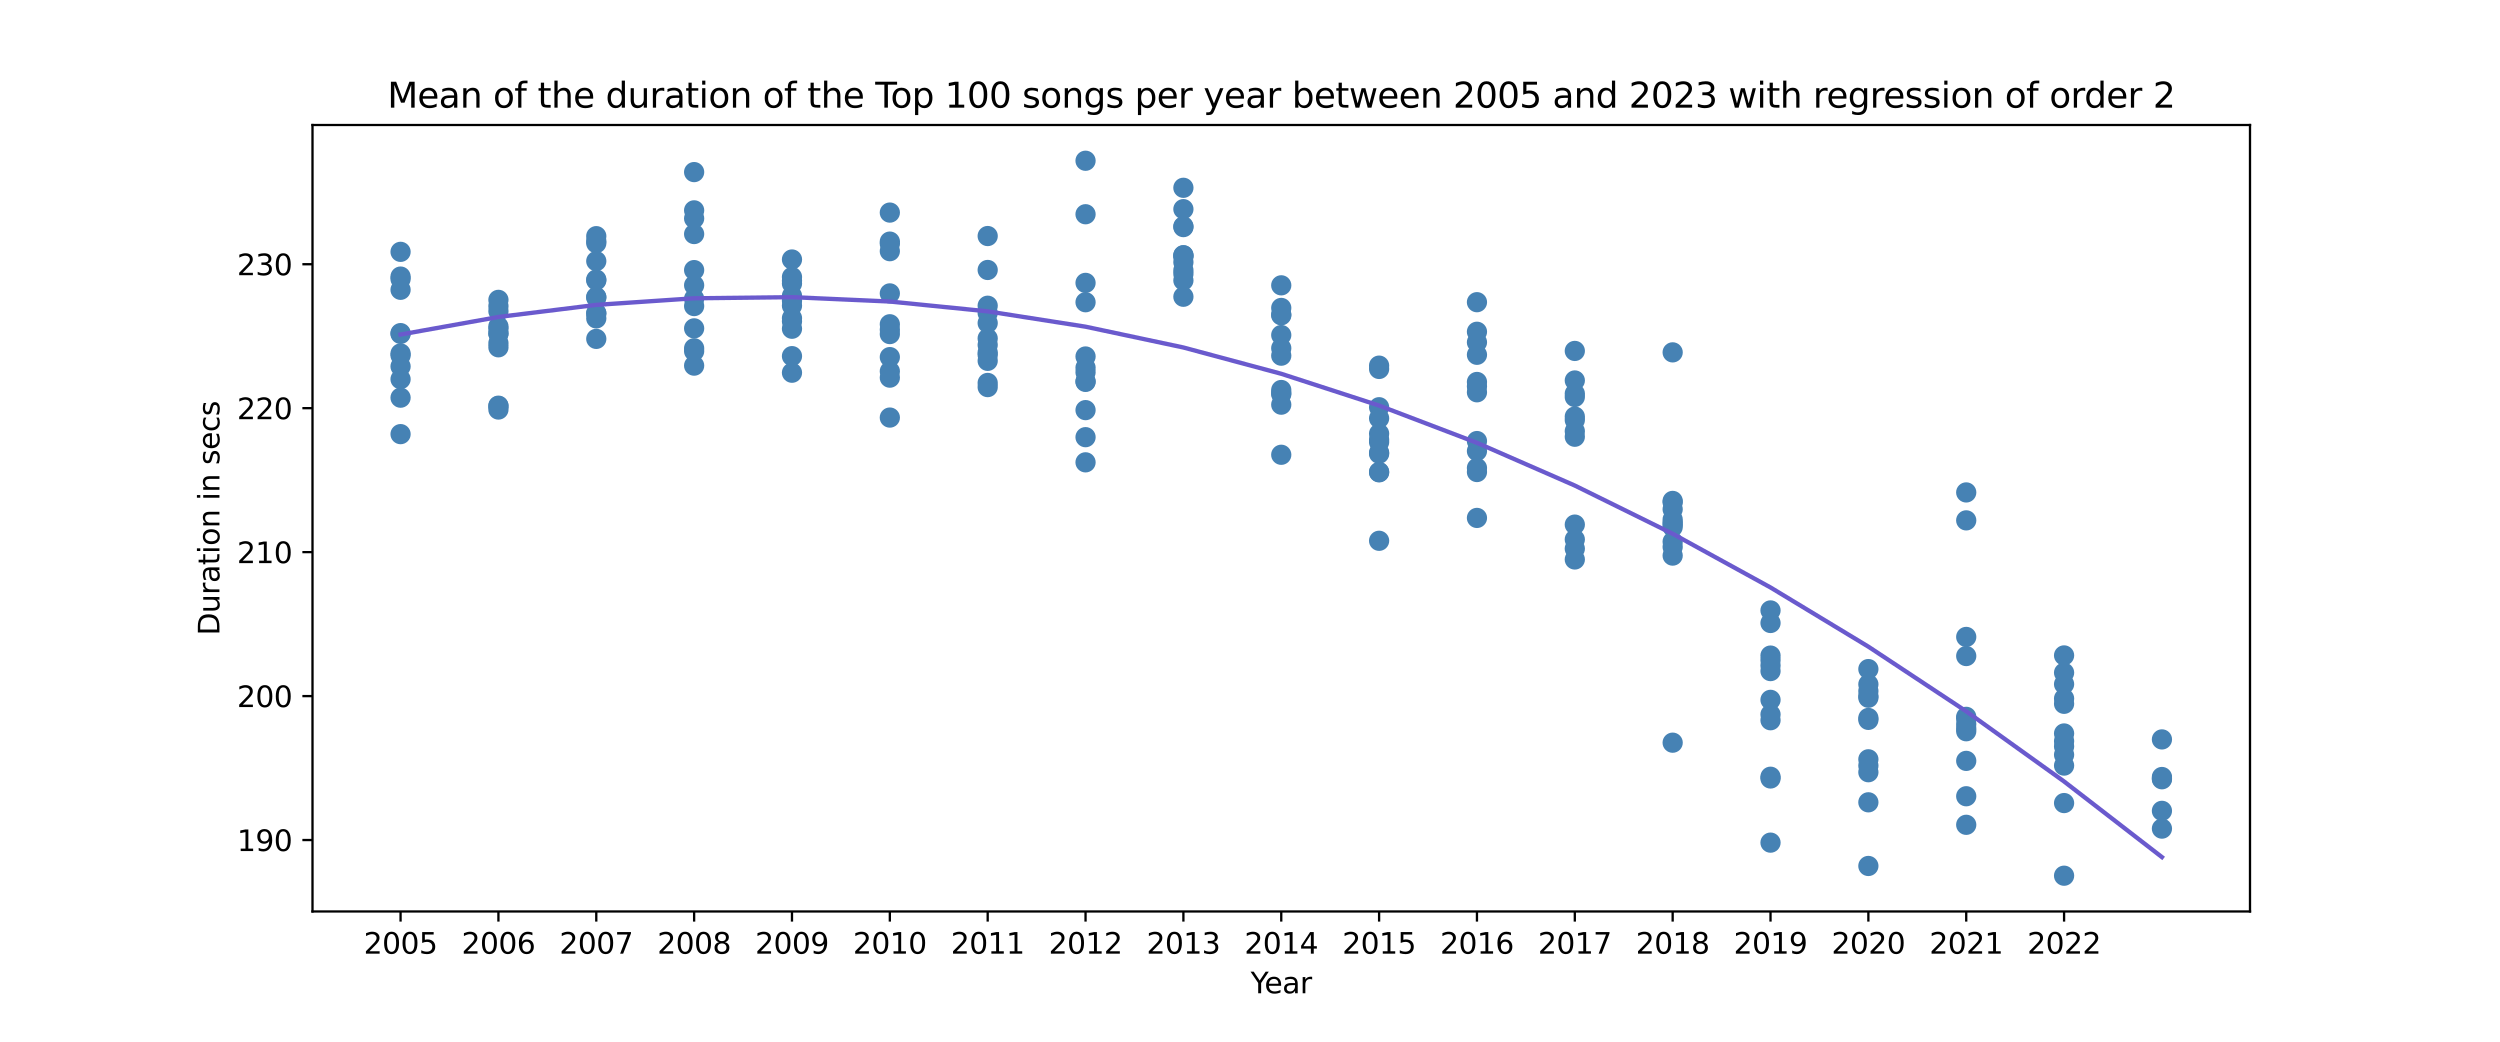 <?xml version="1.0" encoding="utf-8" standalone="no"?>
<!DOCTYPE svg PUBLIC "-//W3C//DTD SVG 1.1//EN"
  "http://www.w3.org/Graphics/SVG/1.1/DTD/svg11.dtd">
<svg xmlns:xlink="http://www.w3.org/1999/xlink" width="864pt" height="360pt" viewBox="0 0 864 360" xmlns="http://www.w3.org/2000/svg" version="1.1">
 <defs>
  <style type="text/css">*{stroke-linejoin: round; stroke-linecap: butt}</style>
 </defs>
 <g id="figure_1">
  <g id="patch_1">
   <path d="M 0 360 
L 864 360 
L 864 0 
L 0 0 
z
" style="fill: #ffffff"/>
  </g>
  <g id="axes_1">
   <g id="patch_2">
    <path d="M 108 315 
L 777.6 315 
L 777.6 43.2 
L 108 43.2 
z
" style="fill: #ffffff"/>
   </g>
   <g id="PathCollection_1">
    <defs>
     <path id="m58bd005bf5" d="M 0 3 
C 0.796 3 1.559 2.684 2.121 2.121 
C 2.684 1.559 3 0.796 3 0 
C 3 -0.796 2.684 -1.559 2.121 -2.121 
C 1.559 -2.684 0.796 -3 0 -3 
C -0.796 -3 -1.559 -2.684 -2.121 -2.121 
C -2.684 -1.559 -3 -0.796 -3 0 
C -3 0.796 -2.684 1.559 -2.121 2.121 
C -1.559 2.684 -0.796 3 0 3 
z
" style="stroke: #4682b4"/>
    </defs>
    <g clip-path="url(#paa8ada2167)">
     <use xlink:href="#m58bd005bf5" x="138.436" y="137.438" style="fill: #4682b4; stroke: #4682b4"/>
     <use xlink:href="#m58bd005bf5" x="138.436" y="150.035" style="fill: #4682b4; stroke: #4682b4"/>
     <use xlink:href="#m58bd005bf5" x="138.436" y="126.636" style="fill: #4682b4; stroke: #4682b4"/>
     <use xlink:href="#m58bd005bf5" x="138.436" y="115.124" style="fill: #4682b4; stroke: #4682b4"/>
     <use xlink:href="#m58bd005bf5" x="138.436" y="115.396" style="fill: #4682b4; stroke: #4682b4"/>
     <use xlink:href="#m58bd005bf5" x="138.436" y="122.161" style="fill: #4682b4; stroke: #4682b4"/>
     <use xlink:href="#m58bd005bf5" x="138.436" y="131.05" style="fill: #4682b4; stroke: #4682b4"/>
     <use xlink:href="#m58bd005bf5" x="138.436" y="122.826" style="fill: #4682b4; stroke: #4682b4"/>
     <use xlink:href="#m58bd005bf5" x="138.436" y="95.587" style="fill: #4682b4; stroke: #4682b4"/>
     <use xlink:href="#m58bd005bf5" x="138.436" y="87.038" style="fill: #4682b4; stroke: #4682b4"/>
     <use xlink:href="#m58bd005bf5" x="138.436" y="96.41" style="fill: #4682b4; stroke: #4682b4"/>
     <use xlink:href="#m58bd005bf5" x="138.436" y="100.156" style="fill: #4682b4; stroke: #4682b4"/>
     <use xlink:href="#m58bd005bf5" x="172.255" y="107.544" style="fill: #4682b4; stroke: #4682b4"/>
     <use xlink:href="#m58bd005bf5" x="172.255" y="118.589" style="fill: #4682b4; stroke: #4682b4"/>
     <use xlink:href="#m58bd005bf5" x="172.255" y="140.204" style="fill: #4682b4; stroke: #4682b4"/>
     <use xlink:href="#m58bd005bf5" x="172.255" y="141.535" style="fill: #4682b4; stroke: #4682b4"/>
     <use xlink:href="#m58bd005bf5" x="172.255" y="115.317" style="fill: #4682b4; stroke: #4682b4"/>
     <use xlink:href="#m58bd005bf5" x="172.255" y="103.632" style="fill: #4682b4; stroke: #4682b4"/>
     <use xlink:href="#m58bd005bf5" x="172.255" y="113.668" style="fill: #4682b4; stroke: #4682b4"/>
     <use xlink:href="#m58bd005bf5" x="172.255" y="120.028" style="fill: #4682b4; stroke: #4682b4"/>
     <use xlink:href="#m58bd005bf5" x="172.255" y="140.348" style="fill: #4682b4; stroke: #4682b4"/>
     <use xlink:href="#m58bd005bf5" x="172.255" y="112.808" style="fill: #4682b4; stroke: #4682b4"/>
     <use xlink:href="#m58bd005bf5" x="172.255" y="115.248" style="fill: #4682b4; stroke: #4682b4"/>
     <use xlink:href="#m58bd005bf5" x="172.255" y="105.78" style="fill: #4682b4; stroke: #4682b4"/>
     <use xlink:href="#m58bd005bf5" x="206.073" y="83.294" style="fill: #4682b4; stroke: #4682b4"/>
     <use xlink:href="#m58bd005bf5" x="206.073" y="90.245" style="fill: #4682b4; stroke: #4682b4"/>
     <use xlink:href="#m58bd005bf5" x="206.073" y="84.043" style="fill: #4682b4; stroke: #4682b4"/>
     <use xlink:href="#m58bd005bf5" x="206.073" y="81.617" style="fill: #4682b4; stroke: #4682b4"/>
     <use xlink:href="#m58bd005bf5" x="206.073" y="110.039" style="fill: #4682b4; stroke: #4682b4"/>
     <use xlink:href="#m58bd005bf5" x="206.073" y="117.117" style="fill: #4682b4; stroke: #4682b4"/>
     <use xlink:href="#m58bd005bf5" x="206.073" y="108.283" style="fill: #4682b4; stroke: #4682b4"/>
     <use xlink:href="#m58bd005bf5" x="206.073" y="102.653" style="fill: #4682b4; stroke: #4682b4"/>
     <use xlink:href="#m58bd005bf5" x="206.073" y="102.81" style="fill: #4682b4; stroke: #4682b4"/>
     <use xlink:href="#m58bd005bf5" x="206.073" y="96.603" style="fill: #4682b4; stroke: #4682b4"/>
     <use xlink:href="#m58bd005bf5" x="206.073" y="96.907" style="fill: #4682b4; stroke: #4682b4"/>
     <use xlink:href="#m58bd005bf5" x="206.073" y="108.279" style="fill: #4682b4; stroke: #4682b4"/>
     <use xlink:href="#m58bd005bf5" x="239.891" y="105.778" style="fill: #4682b4; stroke: #4682b4"/>
     <use xlink:href="#m58bd005bf5" x="239.891" y="120.363" style="fill: #4682b4; stroke: #4682b4"/>
     <use xlink:href="#m58bd005bf5" x="239.891" y="98.579" style="fill: #4682b4; stroke: #4682b4"/>
     <use xlink:href="#m58bd005bf5" x="239.891" y="113.483" style="fill: #4682b4; stroke: #4682b4"/>
     <use xlink:href="#m58bd005bf5" x="239.891" y="121.383" style="fill: #4682b4; stroke: #4682b4"/>
     <use xlink:href="#m58bd005bf5" x="239.891" y="93.347" style="fill: #4682b4; stroke: #4682b4"/>
     <use xlink:href="#m58bd005bf5" x="239.891" y="103.225" style="fill: #4682b4; stroke: #4682b4"/>
     <use xlink:href="#m58bd005bf5" x="239.891" y="126.362" style="fill: #4682b4; stroke: #4682b4"/>
     <use xlink:href="#m58bd005bf5" x="239.891" y="80.885" style="fill: #4682b4; stroke: #4682b4"/>
     <use xlink:href="#m58bd005bf5" x="239.891" y="59.476" style="fill: #4682b4; stroke: #4682b4"/>
     <use xlink:href="#m58bd005bf5" x="239.891" y="72.699" style="fill: #4682b4; stroke: #4682b4"/>
     <use xlink:href="#m58bd005bf5" x="239.891" y="75.502" style="fill: #4682b4; stroke: #4682b4"/>
     <use xlink:href="#m58bd005bf5" x="273.709" y="98.003" style="fill: #4682b4; stroke: #4682b4"/>
     <use xlink:href="#m58bd005bf5" x="273.709" y="95.739" style="fill: #4682b4; stroke: #4682b4"/>
     <use xlink:href="#m58bd005bf5" x="273.709" y="105.657" style="fill: #4682b4; stroke: #4682b4"/>
     <use xlink:href="#m58bd005bf5" x="273.709" y="109.948" style="fill: #4682b4; stroke: #4682b4"/>
     <use xlink:href="#m58bd005bf5" x="273.709" y="102.255" style="fill: #4682b4; stroke: #4682b4"/>
     <use xlink:href="#m58bd005bf5" x="273.709" y="111.039" style="fill: #4682b4; stroke: #4682b4"/>
     <use xlink:href="#m58bd005bf5" x="273.709" y="123.083" style="fill: #4682b4; stroke: #4682b4"/>
     <use xlink:href="#m58bd005bf5" x="273.709" y="113.614" style="fill: #4682b4; stroke: #4682b4"/>
     <use xlink:href="#m58bd005bf5" x="273.709" y="103.945" style="fill: #4682b4; stroke: #4682b4"/>
     <use xlink:href="#m58bd005bf5" x="273.709" y="89.682" style="fill: #4682b4; stroke: #4682b4"/>
     <use xlink:href="#m58bd005bf5" x="273.709" y="97.037" style="fill: #4682b4; stroke: #4682b4"/>
     <use xlink:href="#m58bd005bf5" x="273.709" y="128.811" style="fill: #4682b4; stroke: #4682b4"/>
     <use xlink:href="#m58bd005bf5" x="307.527" y="112.063" style="fill: #4682b4; stroke: #4682b4"/>
     <use xlink:href="#m58bd005bf5" x="307.527" y="73.47" style="fill: #4682b4; stroke: #4682b4"/>
     <use xlink:href="#m58bd005bf5" x="307.527" y="86.809" style="fill: #4682b4; stroke: #4682b4"/>
     <use xlink:href="#m58bd005bf5" x="307.527" y="130.515" style="fill: #4682b4; stroke: #4682b4"/>
     <use xlink:href="#m58bd005bf5" x="307.527" y="113.932" style="fill: #4682b4; stroke: #4682b4"/>
     <use xlink:href="#m58bd005bf5" x="307.527" y="123.416" style="fill: #4682b4; stroke: #4682b4"/>
     <use xlink:href="#m58bd005bf5" x="307.527" y="144.312" style="fill: #4682b4; stroke: #4682b4"/>
     <use xlink:href="#m58bd005bf5" x="307.527" y="128.322" style="fill: #4682b4; stroke: #4682b4"/>
     <use xlink:href="#m58bd005bf5" x="307.527" y="115.456" style="fill: #4682b4; stroke: #4682b4"/>
     <use xlink:href="#m58bd005bf5" x="307.527" y="84.22" style="fill: #4682b4; stroke: #4682b4"/>
     <use xlink:href="#m58bd005bf5" x="307.527" y="83.501" style="fill: #4682b4; stroke: #4682b4"/>
     <use xlink:href="#m58bd005bf5" x="307.527" y="101.397" style="fill: #4682b4; stroke: #4682b4"/>
     <use xlink:href="#m58bd005bf5" x="341.345" y="81.575" style="fill: #4682b4; stroke: #4682b4"/>
     <use xlink:href="#m58bd005bf5" x="341.345" y="93.303" style="fill: #4682b4; stroke: #4682b4"/>
     <use xlink:href="#m58bd005bf5" x="341.345" y="108.174" style="fill: #4682b4; stroke: #4682b4"/>
     <use xlink:href="#m58bd005bf5" x="341.345" y="122.665" style="fill: #4682b4; stroke: #4682b4"/>
     <use xlink:href="#m58bd005bf5" x="341.345" y="105.661" style="fill: #4682b4; stroke: #4682b4"/>
     <use xlink:href="#m58bd005bf5" x="341.345" y="116.955" style="fill: #4682b4; stroke: #4682b4"/>
     <use xlink:href="#m58bd005bf5" x="341.345" y="124.711" style="fill: #4682b4; stroke: #4682b4"/>
     <use xlink:href="#m58bd005bf5" x="341.345" y="132.345" style="fill: #4682b4; stroke: #4682b4"/>
     <use xlink:href="#m58bd005bf5" x="341.345" y="133.78" style="fill: #4682b4; stroke: #4682b4"/>
     <use xlink:href="#m58bd005bf5" x="341.345" y="111.648" style="fill: #4682b4; stroke: #4682b4"/>
     <use xlink:href="#m58bd005bf5" x="341.345" y="119.208" style="fill: #4682b4; stroke: #4682b4"/>
     <use xlink:href="#m58bd005bf5" x="341.345" y="121.82" style="fill: #4682b4; stroke: #4682b4"/>
     <use xlink:href="#m58bd005bf5" x="375.164" y="123.201" style="fill: #4682b4; stroke: #4682b4"/>
     <use xlink:href="#m58bd005bf5" x="375.164" y="131.978" style="fill: #4682b4; stroke: #4682b4"/>
     <use xlink:href="#m58bd005bf5" x="375.164" y="159.784" style="fill: #4682b4; stroke: #4682b4"/>
     <use xlink:href="#m58bd005bf5" x="375.164" y="141.738" style="fill: #4682b4; stroke: #4682b4"/>
     <use xlink:href="#m58bd005bf5" x="375.164" y="131.786" style="fill: #4682b4; stroke: #4682b4"/>
     <use xlink:href="#m58bd005bf5" x="375.164" y="151.087" style="fill: #4682b4; stroke: #4682b4"/>
     <use xlink:href="#m58bd005bf5" x="375.164" y="127.075" style="fill: #4682b4; stroke: #4682b4"/>
     <use xlink:href="#m58bd005bf5" x="375.164" y="128.663" style="fill: #4682b4; stroke: #4682b4"/>
     <use xlink:href="#m58bd005bf5" x="375.164" y="104.452" style="fill: #4682b4; stroke: #4682b4"/>
     <use xlink:href="#m58bd005bf5" x="375.164" y="97.765" style="fill: #4682b4; stroke: #4682b4"/>
     <use xlink:href="#m58bd005bf5" x="375.164" y="74.043" style="fill: #4682b4; stroke: #4682b4"/>
     <use xlink:href="#m58bd005bf5" x="375.164" y="55.555" style="fill: #4682b4; stroke: #4682b4"/>
     <use xlink:href="#m58bd005bf5" x="408.982" y="78.486" style="fill: #4682b4; stroke: #4682b4"/>
     <use xlink:href="#m58bd005bf5" x="408.982" y="93.399" style="fill: #4682b4; stroke: #4682b4"/>
     <use xlink:href="#m58bd005bf5" x="408.982" y="88.756" style="fill: #4682b4; stroke: #4682b4"/>
     <use xlink:href="#m58bd005bf5" x="408.982" y="88.249" style="fill: #4682b4; stroke: #4682b4"/>
     <use xlink:href="#m58bd005bf5" x="408.982" y="78.221" style="fill: #4682b4; stroke: #4682b4"/>
     <use xlink:href="#m58bd005bf5" x="408.982" y="90.62" style="fill: #4682b4; stroke: #4682b4"/>
     <use xlink:href="#m58bd005bf5" x="408.982" y="88.218" style="fill: #4682b4; stroke: #4682b4"/>
     <use xlink:href="#m58bd005bf5" x="408.982" y="102.559" style="fill: #4682b4; stroke: #4682b4"/>
     <use xlink:href="#m58bd005bf5" x="408.982" y="96.924" style="fill: #4682b4; stroke: #4682b4"/>
     <use xlink:href="#m58bd005bf5" x="408.982" y="64.903" style="fill: #4682b4; stroke: #4682b4"/>
     <use xlink:href="#m58bd005bf5" x="408.982" y="72.282" style="fill: #4682b4; stroke: #4682b4"/>
     <use xlink:href="#m58bd005bf5" x="408.982" y="94.669" style="fill: #4682b4; stroke: #4682b4"/>
     <use xlink:href="#m58bd005bf5" x="442.8" y="108.964" style="fill: #4682b4; stroke: #4682b4"/>
     <use xlink:href="#m58bd005bf5" x="442.8" y="120.335" style="fill: #4682b4; stroke: #4682b4"/>
     <use xlink:href="#m58bd005bf5" x="442.8" y="98.611" style="fill: #4682b4; stroke: #4682b4"/>
     <use xlink:href="#m58bd005bf5" x="442.8" y="106.423" style="fill: #4682b4; stroke: #4682b4"/>
     <use xlink:href="#m58bd005bf5" x="442.8" y="108.711" style="fill: #4682b4; stroke: #4682b4"/>
     <use xlink:href="#m58bd005bf5" x="442.8" y="115.795" style="fill: #4682b4; stroke: #4682b4"/>
     <use xlink:href="#m58bd005bf5" x="442.8" y="135.835" style="fill: #4682b4; stroke: #4682b4"/>
     <use xlink:href="#m58bd005bf5" x="442.8" y="134.786" style="fill: #4682b4; stroke: #4682b4"/>
     <use xlink:href="#m58bd005bf5" x="442.8" y="157.17" style="fill: #4682b4; stroke: #4682b4"/>
     <use xlink:href="#m58bd005bf5" x="442.8" y="139.855" style="fill: #4682b4; stroke: #4682b4"/>
     <use xlink:href="#m58bd005bf5" x="442.8" y="136.229" style="fill: #4682b4; stroke: #4682b4"/>
     <use xlink:href="#m58bd005bf5" x="442.8" y="122.922" style="fill: #4682b4; stroke: #4682b4"/>
     <use xlink:href="#m58bd005bf5" x="476.618" y="127.508" style="fill: #4682b4; stroke: #4682b4"/>
     <use xlink:href="#m58bd005bf5" x="476.618" y="126.364" style="fill: #4682b4; stroke: #4682b4"/>
     <use xlink:href="#m58bd005bf5" x="476.618" y="140.735" style="fill: #4682b4; stroke: #4682b4"/>
     <use xlink:href="#m58bd005bf5" x="476.618" y="156.801" style="fill: #4682b4; stroke: #4682b4"/>
     <use xlink:href="#m58bd005bf5" x="476.618" y="149.866" style="fill: #4682b4; stroke: #4682b4"/>
     <use xlink:href="#m58bd005bf5" x="476.618" y="186.896" style="fill: #4682b4; stroke: #4682b4"/>
     <use xlink:href="#m58bd005bf5" x="476.618" y="163.239" style="fill: #4682b4; stroke: #4682b4"/>
     <use xlink:href="#m58bd005bf5" x="476.618" y="163.124" style="fill: #4682b4; stroke: #4682b4"/>
     <use xlink:href="#m58bd005bf5" x="476.618" y="151.937" style="fill: #4682b4; stroke: #4682b4"/>
     <use xlink:href="#m58bd005bf5" x="476.618" y="156.446" style="fill: #4682b4; stroke: #4682b4"/>
     <use xlink:href="#m58bd005bf5" x="476.618" y="152.809" style="fill: #4682b4; stroke: #4682b4"/>
     <use xlink:href="#m58bd005bf5" x="476.618" y="144.569" style="fill: #4682b4; stroke: #4682b4"/>
     <use xlink:href="#m58bd005bf5" x="510.436" y="132.008" style="fill: #4682b4; stroke: #4682b4"/>
     <use xlink:href="#m58bd005bf5" x="510.436" y="135.576" style="fill: #4682b4; stroke: #4682b4"/>
     <use xlink:href="#m58bd005bf5" x="510.436" y="122.616" style="fill: #4682b4; stroke: #4682b4"/>
     <use xlink:href="#m58bd005bf5" x="510.436" y="133.525" style="fill: #4682b4; stroke: #4682b4"/>
     <use xlink:href="#m58bd005bf5" x="510.436" y="118.295" style="fill: #4682b4; stroke: #4682b4"/>
     <use xlink:href="#m58bd005bf5" x="510.436" y="152.429" style="fill: #4682b4; stroke: #4682b4"/>
     <use xlink:href="#m58bd005bf5" x="510.436" y="155.887" style="fill: #4682b4; stroke: #4682b4"/>
     <use xlink:href="#m58bd005bf5" x="510.436" y="178.996" style="fill: #4682b4; stroke: #4682b4"/>
     <use xlink:href="#m58bd005bf5" x="510.436" y="163.133" style="fill: #4682b4; stroke: #4682b4"/>
     <use xlink:href="#m58bd005bf5" x="510.436" y="161.73" style="fill: #4682b4; stroke: #4682b4"/>
     <use xlink:href="#m58bd005bf5" x="510.436" y="114.657" style="fill: #4682b4; stroke: #4682b4"/>
     <use xlink:href="#m58bd005bf5" x="510.436" y="104.437" style="fill: #4682b4; stroke: #4682b4"/>
     <use xlink:href="#m58bd005bf5" x="544.255" y="150.939" style="fill: #4682b4; stroke: #4682b4"/>
     <use xlink:href="#m58bd005bf5" x="544.255" y="149.007" style="fill: #4682b4; stroke: #4682b4"/>
     <use xlink:href="#m58bd005bf5" x="544.255" y="136.034" style="fill: #4682b4; stroke: #4682b4"/>
     <use xlink:href="#m58bd005bf5" x="544.255" y="143.974" style="fill: #4682b4; stroke: #4682b4"/>
     <use xlink:href="#m58bd005bf5" x="544.255" y="131.492" style="fill: #4682b4; stroke: #4682b4"/>
     <use xlink:href="#m58bd005bf5" x="544.255" y="137.198" style="fill: #4682b4; stroke: #4682b4"/>
     <use xlink:href="#m58bd005bf5" x="544.255" y="121.283" style="fill: #4682b4; stroke: #4682b4"/>
     <use xlink:href="#m58bd005bf5" x="544.255" y="145.165" style="fill: #4682b4; stroke: #4682b4"/>
     <use xlink:href="#m58bd005bf5" x="544.255" y="186.433" style="fill: #4682b4; stroke: #4682b4"/>
     <use xlink:href="#m58bd005bf5" x="544.255" y="189.626" style="fill: #4682b4; stroke: #4682b4"/>
     <use xlink:href="#m58bd005bf5" x="544.255" y="193.354" style="fill: #4682b4; stroke: #4682b4"/>
     <use xlink:href="#m58bd005bf5" x="544.255" y="181.303" style="fill: #4682b4; stroke: #4682b4"/>
     <use xlink:href="#m58bd005bf5" x="578.073" y="181.171" style="fill: #4682b4; stroke: #4682b4"/>
     <use xlink:href="#m58bd005bf5" x="578.073" y="176" style="fill: #4682b4; stroke: #4682b4"/>
     <use xlink:href="#m58bd005bf5" x="578.073" y="187.197" style="fill: #4682b4; stroke: #4682b4"/>
     <use xlink:href="#m58bd005bf5" x="578.073" y="180.659" style="fill: #4682b4; stroke: #4682b4"/>
     <use xlink:href="#m58bd005bf5" x="578.073" y="182.16" style="fill: #4682b4; stroke: #4682b4"/>
     <use xlink:href="#m58bd005bf5" x="578.073" y="189.02" style="fill: #4682b4; stroke: #4682b4"/>
     <use xlink:href="#m58bd005bf5" x="578.073" y="179.538" style="fill: #4682b4; stroke: #4682b4"/>
     <use xlink:href="#m58bd005bf5" x="578.073" y="173.119" style="fill: #4682b4; stroke: #4682b4"/>
     <use xlink:href="#m58bd005bf5" x="578.073" y="121.779" style="fill: #4682b4; stroke: #4682b4"/>
     <use xlink:href="#m58bd005bf5" x="578.073" y="173.594" style="fill: #4682b4; stroke: #4682b4"/>
     <use xlink:href="#m58bd005bf5" x="578.073" y="192.014" style="fill: #4682b4; stroke: #4682b4"/>
     <use xlink:href="#m58bd005bf5" x="578.073" y="256.671" style="fill: #4682b4; stroke: #4682b4"/>
     <use xlink:href="#m58bd005bf5" x="611.891" y="246.912" style="fill: #4682b4; stroke: #4682b4"/>
     <use xlink:href="#m58bd005bf5" x="611.891" y="231.925" style="fill: #4682b4; stroke: #4682b4"/>
     <use xlink:href="#m58bd005bf5" x="611.891" y="229.999" style="fill: #4682b4; stroke: #4682b4"/>
     <use xlink:href="#m58bd005bf5" x="611.891" y="228.125" style="fill: #4682b4; stroke: #4682b4"/>
     <use xlink:href="#m58bd005bf5" x="611.891" y="226.568" style="fill: #4682b4; stroke: #4682b4"/>
     <use xlink:href="#m58bd005bf5" x="611.891" y="215.302" style="fill: #4682b4; stroke: #4682b4"/>
     <use xlink:href="#m58bd005bf5" x="611.891" y="241.871" style="fill: #4682b4; stroke: #4682b4"/>
     <use xlink:href="#m58bd005bf5" x="611.891" y="210.965" style="fill: #4682b4; stroke: #4682b4"/>
     <use xlink:href="#m58bd005bf5" x="611.891" y="248.913" style="fill: #4682b4; stroke: #4682b4"/>
     <use xlink:href="#m58bd005bf5" x="611.891" y="268.44" style="fill: #4682b4; stroke: #4682b4"/>
     <use xlink:href="#m58bd005bf5" x="611.891" y="269.044" style="fill: #4682b4; stroke: #4682b4"/>
     <use xlink:href="#m58bd005bf5" x="611.891" y="291.215" style="fill: #4682b4; stroke: #4682b4"/>
     <use xlink:href="#m58bd005bf5" x="645.709" y="240.542" style="fill: #4682b4; stroke: #4682b4"/>
     <use xlink:href="#m58bd005bf5" x="645.709" y="248.791" style="fill: #4682b4; stroke: #4682b4"/>
     <use xlink:href="#m58bd005bf5" x="645.709" y="236.493" style="fill: #4682b4; stroke: #4682b4"/>
     <use xlink:href="#m58bd005bf5" x="645.709" y="231.235" style="fill: #4682b4; stroke: #4682b4"/>
     <use xlink:href="#m58bd005bf5" x="645.709" y="238.82" style="fill: #4682b4; stroke: #4682b4"/>
     <use xlink:href="#m58bd005bf5" x="645.709" y="248.127" style="fill: #4682b4; stroke: #4682b4"/>
     <use xlink:href="#m58bd005bf5" x="645.709" y="266.88" style="fill: #4682b4; stroke: #4682b4"/>
     <use xlink:href="#m58bd005bf5" x="645.709" y="241.14" style="fill: #4682b4; stroke: #4682b4"/>
     <use xlink:href="#m58bd005bf5" x="645.709" y="277.281" style="fill: #4682b4; stroke: #4682b4"/>
     <use xlink:href="#m58bd005bf5" x="645.709" y="262.415" style="fill: #4682b4; stroke: #4682b4"/>
     <use xlink:href="#m58bd005bf5" x="645.709" y="264.615" style="fill: #4682b4; stroke: #4682b4"/>
     <use xlink:href="#m58bd005bf5" x="645.709" y="299.278" style="fill: #4682b4; stroke: #4682b4"/>
     <use xlink:href="#m58bd005bf5" x="679.527" y="275.184" style="fill: #4682b4; stroke: #4682b4"/>
     <use xlink:href="#m58bd005bf5" x="679.527" y="251.706" style="fill: #4682b4; stroke: #4682b4"/>
     <use xlink:href="#m58bd005bf5" x="679.527" y="220.126" style="fill: #4682b4; stroke: #4682b4"/>
     <use xlink:href="#m58bd005bf5" x="679.527" y="226.73" style="fill: #4682b4; stroke: #4682b4"/>
     <use xlink:href="#m58bd005bf5" x="679.527" y="252.723" style="fill: #4682b4; stroke: #4682b4"/>
     <use xlink:href="#m58bd005bf5" x="679.527" y="247.74" style="fill: #4682b4; stroke: #4682b4"/>
     <use xlink:href="#m58bd005bf5" x="679.527" y="262.96" style="fill: #4682b4; stroke: #4682b4"/>
     <use xlink:href="#m58bd005bf5" x="679.527" y="250.243" style="fill: #4682b4; stroke: #4682b4"/>
     <use xlink:href="#m58bd005bf5" x="679.527" y="170.186" style="fill: #4682b4; stroke: #4682b4"/>
     <use xlink:href="#m58bd005bf5" x="679.527" y="248.3" style="fill: #4682b4; stroke: #4682b4"/>
     <use xlink:href="#m58bd005bf5" x="679.527" y="179.84" style="fill: #4682b4; stroke: #4682b4"/>
     <use xlink:href="#m58bd005bf5" x="679.527" y="285.052" style="fill: #4682b4; stroke: #4682b4"/>
     <use xlink:href="#m58bd005bf5" x="713.345" y="253.486" style="fill: #4682b4; stroke: #4682b4"/>
     <use xlink:href="#m58bd005bf5" x="713.345" y="236.444" style="fill: #4682b4; stroke: #4682b4"/>
     <use xlink:href="#m58bd005bf5" x="713.345" y="260.864" style="fill: #4682b4; stroke: #4682b4"/>
     <use xlink:href="#m58bd005bf5" x="713.345" y="256.128" style="fill: #4682b4; stroke: #4682b4"/>
     <use xlink:href="#m58bd005bf5" x="713.345" y="226.515" style="fill: #4682b4; stroke: #4682b4"/>
     <use xlink:href="#m58bd005bf5" x="713.345" y="243.237" style="fill: #4682b4; stroke: #4682b4"/>
     <use xlink:href="#m58bd005bf5" x="713.345" y="232.486" style="fill: #4682b4; stroke: #4682b4"/>
     <use xlink:href="#m58bd005bf5" x="713.345" y="264.588" style="fill: #4682b4; stroke: #4682b4"/>
     <use xlink:href="#m58bd005bf5" x="713.345" y="257.958" style="fill: #4682b4; stroke: #4682b4"/>
     <use xlink:href="#m58bd005bf5" x="713.345" y="277.54" style="fill: #4682b4; stroke: #4682b4"/>
     <use xlink:href="#m58bd005bf5" x="713.345" y="241.415" style="fill: #4682b4; stroke: #4682b4"/>
     <use xlink:href="#m58bd005bf5" x="713.345" y="302.645" style="fill: #4682b4; stroke: #4682b4"/>
     <use xlink:href="#m58bd005bf5" x="747.164" y="269.314" style="fill: #4682b4; stroke: #4682b4"/>
     <use xlink:href="#m58bd005bf5" x="747.164" y="255.543" style="fill: #4682b4; stroke: #4682b4"/>
     <use xlink:href="#m58bd005bf5" x="747.164" y="269.043" style="fill: #4682b4; stroke: #4682b4"/>
     <use xlink:href="#m58bd005bf5" x="747.164" y="268.534" style="fill: #4682b4; stroke: #4682b4"/>
     <use xlink:href="#m58bd005bf5" x="747.164" y="286.368" style="fill: #4682b4; stroke: #4682b4"/>
     <use xlink:href="#m58bd005bf5" x="747.164" y="280.23" style="fill: #4682b4; stroke: #4682b4"/>
    </g>
   </g>
   <g id="matplotlib.axis_1">
    <g id="xtick_1">
     <g id="line2d_1">
      <defs>
       <path id="m0ee7ea26e1" d="M 0 0 
L 0 3.5 
" style="stroke: #000000; stroke-width: 0.8"/>
      </defs>
      <g>
       <use xlink:href="#m0ee7ea26e1" x="138.436" y="315" style="stroke: #000000; stroke-width: 0.8"/>
      </g>
     </g>
     <g id="text_1">
      <!-- 2005 -->
      <g transform="translate(125.711 329.598) scale(0.1 -0.1)">
       <defs>
        <path id="DejaVuSans-32" d="M 1228 531 
L 3431 531 
L 3431 0 
L 469 0 
L 469 531 
Q 828 903 1448 1529 
Q 2069 2156 2228 2338 
Q 2531 2678 2651 2914 
Q 2772 3150 2772 3378 
Q 2772 3750 2511 3984 
Q 2250 4219 1831 4219 
Q 1534 4219 1204 4116 
Q 875 4013 500 3803 
L 500 4441 
Q 881 4594 1212 4672 
Q 1544 4750 1819 4750 
Q 2544 4750 2975 4387 
Q 3406 4025 3406 3419 
Q 3406 3131 3298 2873 
Q 3191 2616 2906 2266 
Q 2828 2175 2409 1742 
Q 1991 1309 1228 531 
z
" transform="scale(0.016)"/>
        <path id="DejaVuSans-30" d="M 2034 4250 
Q 1547 4250 1301 3770 
Q 1056 3291 1056 2328 
Q 1056 1369 1301 889 
Q 1547 409 2034 409 
Q 2525 409 2770 889 
Q 3016 1369 3016 2328 
Q 3016 3291 2770 3770 
Q 2525 4250 2034 4250 
z
M 2034 4750 
Q 2819 4750 3233 4129 
Q 3647 3509 3647 2328 
Q 3647 1150 3233 529 
Q 2819 -91 2034 -91 
Q 1250 -91 836 529 
Q 422 1150 422 2328 
Q 422 3509 836 4129 
Q 1250 4750 2034 4750 
z
" transform="scale(0.016)"/>
        <path id="DejaVuSans-35" d="M 691 4666 
L 3169 4666 
L 3169 4134 
L 1269 4134 
L 1269 2991 
Q 1406 3038 1543 3061 
Q 1681 3084 1819 3084 
Q 2600 3084 3056 2656 
Q 3513 2228 3513 1497 
Q 3513 744 3044 326 
Q 2575 -91 1722 -91 
Q 1428 -91 1123 -41 
Q 819 9 494 109 
L 494 744 
Q 775 591 1075 516 
Q 1375 441 1709 441 
Q 2250 441 2565 725 
Q 2881 1009 2881 1497 
Q 2881 1984 2565 2268 
Q 2250 2553 1709 2553 
Q 1456 2553 1204 2497 
Q 953 2441 691 2322 
L 691 4666 
z
" transform="scale(0.016)"/>
       </defs>
       <use xlink:href="#DejaVuSans-32"/>
       <use xlink:href="#DejaVuSans-30" x="63.623"/>
       <use xlink:href="#DejaVuSans-30" x="127.246"/>
       <use xlink:href="#DejaVuSans-35" x="190.869"/>
      </g>
     </g>
    </g>
    <g id="xtick_2">
     <g id="line2d_2">
      <g>
       <use xlink:href="#m0ee7ea26e1" x="172.255" y="315" style="stroke: #000000; stroke-width: 0.8"/>
      </g>
     </g>
     <g id="text_2">
      <!-- 2006 -->
      <g transform="translate(159.53 329.598) scale(0.1 -0.1)">
       <defs>
        <path id="DejaVuSans-36" d="M 2113 2584 
Q 1688 2584 1439 2293 
Q 1191 2003 1191 1497 
Q 1191 994 1439 701 
Q 1688 409 2113 409 
Q 2538 409 2786 701 
Q 3034 994 3034 1497 
Q 3034 2003 2786 2293 
Q 2538 2584 2113 2584 
z
M 3366 4563 
L 3366 3988 
Q 3128 4100 2886 4159 
Q 2644 4219 2406 4219 
Q 1781 4219 1451 3797 
Q 1122 3375 1075 2522 
Q 1259 2794 1537 2939 
Q 1816 3084 2150 3084 
Q 2853 3084 3261 2657 
Q 3669 2231 3669 1497 
Q 3669 778 3244 343 
Q 2819 -91 2113 -91 
Q 1303 -91 875 529 
Q 447 1150 447 2328 
Q 447 3434 972 4092 
Q 1497 4750 2381 4750 
Q 2619 4750 2861 4703 
Q 3103 4656 3366 4563 
z
" transform="scale(0.016)"/>
       </defs>
       <use xlink:href="#DejaVuSans-32"/>
       <use xlink:href="#DejaVuSans-30" x="63.623"/>
       <use xlink:href="#DejaVuSans-30" x="127.246"/>
       <use xlink:href="#DejaVuSans-36" x="190.869"/>
      </g>
     </g>
    </g>
    <g id="xtick_3">
     <g id="line2d_3">
      <g>
       <use xlink:href="#m0ee7ea26e1" x="206.073" y="315" style="stroke: #000000; stroke-width: 0.8"/>
      </g>
     </g>
     <g id="text_3">
      <!-- 2007 -->
      <g transform="translate(193.348 329.598) scale(0.1 -0.1)">
       <defs>
        <path id="DejaVuSans-37" d="M 525 4666 
L 3525 4666 
L 3525 4397 
L 1831 0 
L 1172 0 
L 2766 4134 
L 525 4134 
L 525 4666 
z
" transform="scale(0.016)"/>
       </defs>
       <use xlink:href="#DejaVuSans-32"/>
       <use xlink:href="#DejaVuSans-30" x="63.623"/>
       <use xlink:href="#DejaVuSans-30" x="127.246"/>
       <use xlink:href="#DejaVuSans-37" x="190.869"/>
      </g>
     </g>
    </g>
    <g id="xtick_4">
     <g id="line2d_4">
      <g>
       <use xlink:href="#m0ee7ea26e1" x="239.891" y="315" style="stroke: #000000; stroke-width: 0.8"/>
      </g>
     </g>
     <g id="text_4">
      <!-- 2008 -->
      <g transform="translate(227.166 329.598) scale(0.1 -0.1)">
       <defs>
        <path id="DejaVuSans-38" d="M 2034 2216 
Q 1584 2216 1326 1975 
Q 1069 1734 1069 1313 
Q 1069 891 1326 650 
Q 1584 409 2034 409 
Q 2484 409 2743 651 
Q 3003 894 3003 1313 
Q 3003 1734 2745 1975 
Q 2488 2216 2034 2216 
z
M 1403 2484 
Q 997 2584 770 2862 
Q 544 3141 544 3541 
Q 544 4100 942 4425 
Q 1341 4750 2034 4750 
Q 2731 4750 3128 4425 
Q 3525 4100 3525 3541 
Q 3525 3141 3298 2862 
Q 3072 2584 2669 2484 
Q 3125 2378 3379 2068 
Q 3634 1759 3634 1313 
Q 3634 634 3220 271 
Q 2806 -91 2034 -91 
Q 1263 -91 848 271 
Q 434 634 434 1313 
Q 434 1759 690 2068 
Q 947 2378 1403 2484 
z
M 1172 3481 
Q 1172 3119 1398 2916 
Q 1625 2713 2034 2713 
Q 2441 2713 2670 2916 
Q 2900 3119 2900 3481 
Q 2900 3844 2670 4047 
Q 2441 4250 2034 4250 
Q 1625 4250 1398 4047 
Q 1172 3844 1172 3481 
z
" transform="scale(0.016)"/>
       </defs>
       <use xlink:href="#DejaVuSans-32"/>
       <use xlink:href="#DejaVuSans-30" x="63.623"/>
       <use xlink:href="#DejaVuSans-30" x="127.246"/>
       <use xlink:href="#DejaVuSans-38" x="190.869"/>
      </g>
     </g>
    </g>
    <g id="xtick_5">
     <g id="line2d_5">
      <g>
       <use xlink:href="#m0ee7ea26e1" x="273.709" y="315" style="stroke: #000000; stroke-width: 0.8"/>
      </g>
     </g>
     <g id="text_5">
      <!-- 2009 -->
      <g transform="translate(260.984 329.598) scale(0.1 -0.1)">
       <defs>
        <path id="DejaVuSans-39" d="M 703 97 
L 703 672 
Q 941 559 1184 500 
Q 1428 441 1663 441 
Q 2288 441 2617 861 
Q 2947 1281 2994 2138 
Q 2813 1869 2534 1725 
Q 2256 1581 1919 1581 
Q 1219 1581 811 2004 
Q 403 2428 403 3163 
Q 403 3881 828 4315 
Q 1253 4750 1959 4750 
Q 2769 4750 3195 4129 
Q 3622 3509 3622 2328 
Q 3622 1225 3098 567 
Q 2575 -91 1691 -91 
Q 1453 -91 1209 -44 
Q 966 3 703 97 
z
M 1959 2075 
Q 2384 2075 2632 2365 
Q 2881 2656 2881 3163 
Q 2881 3666 2632 3958 
Q 2384 4250 1959 4250 
Q 1534 4250 1286 3958 
Q 1038 3666 1038 3163 
Q 1038 2656 1286 2365 
Q 1534 2075 1959 2075 
z
" transform="scale(0.016)"/>
       </defs>
       <use xlink:href="#DejaVuSans-32"/>
       <use xlink:href="#DejaVuSans-30" x="63.623"/>
       <use xlink:href="#DejaVuSans-30" x="127.246"/>
       <use xlink:href="#DejaVuSans-39" x="190.869"/>
      </g>
     </g>
    </g>
    <g id="xtick_6">
     <g id="line2d_6">
      <g>
       <use xlink:href="#m0ee7ea26e1" x="307.527" y="315" style="stroke: #000000; stroke-width: 0.8"/>
      </g>
     </g>
     <g id="text_6">
      <!-- 2010 -->
      <g transform="translate(294.802 329.598) scale(0.1 -0.1)">
       <defs>
        <path id="DejaVuSans-31" d="M 794 531 
L 1825 531 
L 1825 4091 
L 703 3866 
L 703 4441 
L 1819 4666 
L 2450 4666 
L 2450 531 
L 3481 531 
L 3481 0 
L 794 0 
L 794 531 
z
" transform="scale(0.016)"/>
       </defs>
       <use xlink:href="#DejaVuSans-32"/>
       <use xlink:href="#DejaVuSans-30" x="63.623"/>
       <use xlink:href="#DejaVuSans-31" x="127.246"/>
       <use xlink:href="#DejaVuSans-30" x="190.869"/>
      </g>
     </g>
    </g>
    <g id="xtick_7">
     <g id="line2d_7">
      <g>
       <use xlink:href="#m0ee7ea26e1" x="341.345" y="315" style="stroke: #000000; stroke-width: 0.8"/>
      </g>
     </g>
     <g id="text_7">
      <!-- 2011 -->
      <g transform="translate(328.62 329.598) scale(0.1 -0.1)">
       <use xlink:href="#DejaVuSans-32"/>
       <use xlink:href="#DejaVuSans-30" x="63.623"/>
       <use xlink:href="#DejaVuSans-31" x="127.246"/>
       <use xlink:href="#DejaVuSans-31" x="190.869"/>
      </g>
     </g>
    </g>
    <g id="xtick_8">
     <g id="line2d_8">
      <g>
       <use xlink:href="#m0ee7ea26e1" x="375.164" y="315" style="stroke: #000000; stroke-width: 0.8"/>
      </g>
     </g>
     <g id="text_8">
      <!-- 2012 -->
      <g transform="translate(362.439 329.598) scale(0.1 -0.1)">
       <use xlink:href="#DejaVuSans-32"/>
       <use xlink:href="#DejaVuSans-30" x="63.623"/>
       <use xlink:href="#DejaVuSans-31" x="127.246"/>
       <use xlink:href="#DejaVuSans-32" x="190.869"/>
      </g>
     </g>
    </g>
    <g id="xtick_9">
     <g id="line2d_9">
      <g>
       <use xlink:href="#m0ee7ea26e1" x="408.982" y="315" style="stroke: #000000; stroke-width: 0.8"/>
      </g>
     </g>
     <g id="text_9">
      <!-- 2013 -->
      <g transform="translate(396.257 329.598) scale(0.1 -0.1)">
       <defs>
        <path id="DejaVuSans-33" d="M 2597 2516 
Q 3050 2419 3304 2112 
Q 3559 1806 3559 1356 
Q 3559 666 3084 287 
Q 2609 -91 1734 -91 
Q 1441 -91 1130 -33 
Q 819 25 488 141 
L 488 750 
Q 750 597 1062 519 
Q 1375 441 1716 441 
Q 2309 441 2620 675 
Q 2931 909 2931 1356 
Q 2931 1769 2642 2001 
Q 2353 2234 1838 2234 
L 1294 2234 
L 1294 2753 
L 1863 2753 
Q 2328 2753 2575 2939 
Q 2822 3125 2822 3475 
Q 2822 3834 2567 4026 
Q 2313 4219 1838 4219 
Q 1578 4219 1281 4162 
Q 984 4106 628 3988 
L 628 4550 
Q 988 4650 1302 4700 
Q 1616 4750 1894 4750 
Q 2613 4750 3031 4423 
Q 3450 4097 3450 3541 
Q 3450 3153 3228 2886 
Q 3006 2619 2597 2516 
z
" transform="scale(0.016)"/>
       </defs>
       <use xlink:href="#DejaVuSans-32"/>
       <use xlink:href="#DejaVuSans-30" x="63.623"/>
       <use xlink:href="#DejaVuSans-31" x="127.246"/>
       <use xlink:href="#DejaVuSans-33" x="190.869"/>
      </g>
     </g>
    </g>
    <g id="xtick_10">
     <g id="line2d_10">
      <g>
       <use xlink:href="#m0ee7ea26e1" x="442.8" y="315" style="stroke: #000000; stroke-width: 0.8"/>
      </g>
     </g>
     <g id="text_10">
      <!-- 2014 -->
      <g transform="translate(430.075 329.598) scale(0.1 -0.1)">
       <defs>
        <path id="DejaVuSans-34" d="M 2419 4116 
L 825 1625 
L 2419 1625 
L 2419 4116 
z
M 2253 4666 
L 3047 4666 
L 3047 1625 
L 3713 1625 
L 3713 1100 
L 3047 1100 
L 3047 0 
L 2419 0 
L 2419 1100 
L 313 1100 
L 313 1709 
L 2253 4666 
z
" transform="scale(0.016)"/>
       </defs>
       <use xlink:href="#DejaVuSans-32"/>
       <use xlink:href="#DejaVuSans-30" x="63.623"/>
       <use xlink:href="#DejaVuSans-31" x="127.246"/>
       <use xlink:href="#DejaVuSans-34" x="190.869"/>
      </g>
     </g>
    </g>
    <g id="xtick_11">
     <g id="line2d_11">
      <g>
       <use xlink:href="#m0ee7ea26e1" x="476.618" y="315" style="stroke: #000000; stroke-width: 0.8"/>
      </g>
     </g>
     <g id="text_11">
      <!-- 2015 -->
      <g transform="translate(463.893 329.598) scale(0.1 -0.1)">
       <use xlink:href="#DejaVuSans-32"/>
       <use xlink:href="#DejaVuSans-30" x="63.623"/>
       <use xlink:href="#DejaVuSans-31" x="127.246"/>
       <use xlink:href="#DejaVuSans-35" x="190.869"/>
      </g>
     </g>
    </g>
    <g id="xtick_12">
     <g id="line2d_12">
      <g>
       <use xlink:href="#m0ee7ea26e1" x="510.436" y="315" style="stroke: #000000; stroke-width: 0.8"/>
      </g>
     </g>
     <g id="text_12">
      <!-- 2016 -->
      <g transform="translate(497.711 329.598) scale(0.1 -0.1)">
       <use xlink:href="#DejaVuSans-32"/>
       <use xlink:href="#DejaVuSans-30" x="63.623"/>
       <use xlink:href="#DejaVuSans-31" x="127.246"/>
       <use xlink:href="#DejaVuSans-36" x="190.869"/>
      </g>
     </g>
    </g>
    <g id="xtick_13">
     <g id="line2d_13">
      <g>
       <use xlink:href="#m0ee7ea26e1" x="544.255" y="315" style="stroke: #000000; stroke-width: 0.8"/>
      </g>
     </g>
     <g id="text_13">
      <!-- 2017 -->
      <g transform="translate(531.53 329.598) scale(0.1 -0.1)">
       <use xlink:href="#DejaVuSans-32"/>
       <use xlink:href="#DejaVuSans-30" x="63.623"/>
       <use xlink:href="#DejaVuSans-31" x="127.246"/>
       <use xlink:href="#DejaVuSans-37" x="190.869"/>
      </g>
     </g>
    </g>
    <g id="xtick_14">
     <g id="line2d_14">
      <g>
       <use xlink:href="#m0ee7ea26e1" x="578.073" y="315" style="stroke: #000000; stroke-width: 0.8"/>
      </g>
     </g>
     <g id="text_14">
      <!-- 2018 -->
      <g transform="translate(565.348 329.598) scale(0.1 -0.1)">
       <use xlink:href="#DejaVuSans-32"/>
       <use xlink:href="#DejaVuSans-30" x="63.623"/>
       <use xlink:href="#DejaVuSans-31" x="127.246"/>
       <use xlink:href="#DejaVuSans-38" x="190.869"/>
      </g>
     </g>
    </g>
    <g id="xtick_15">
     <g id="line2d_15">
      <g>
       <use xlink:href="#m0ee7ea26e1" x="611.891" y="315" style="stroke: #000000; stroke-width: 0.8"/>
      </g>
     </g>
     <g id="text_15">
      <!-- 2019 -->
      <g transform="translate(599.166 329.598) scale(0.1 -0.1)">
       <use xlink:href="#DejaVuSans-32"/>
       <use xlink:href="#DejaVuSans-30" x="63.623"/>
       <use xlink:href="#DejaVuSans-31" x="127.246"/>
       <use xlink:href="#DejaVuSans-39" x="190.869"/>
      </g>
     </g>
    </g>
    <g id="xtick_16">
     <g id="line2d_16">
      <g>
       <use xlink:href="#m0ee7ea26e1" x="645.709" y="315" style="stroke: #000000; stroke-width: 0.8"/>
      </g>
     </g>
     <g id="text_16">
      <!-- 2020 -->
      <g transform="translate(632.984 329.598) scale(0.1 -0.1)">
       <use xlink:href="#DejaVuSans-32"/>
       <use xlink:href="#DejaVuSans-30" x="63.623"/>
       <use xlink:href="#DejaVuSans-32" x="127.246"/>
       <use xlink:href="#DejaVuSans-30" x="190.869"/>
      </g>
     </g>
    </g>
    <g id="xtick_17">
     <g id="line2d_17">
      <g>
       <use xlink:href="#m0ee7ea26e1" x="679.527" y="315" style="stroke: #000000; stroke-width: 0.8"/>
      </g>
     </g>
     <g id="text_17">
      <!-- 2021 -->
      <g transform="translate(666.802 329.598) scale(0.1 -0.1)">
       <use xlink:href="#DejaVuSans-32"/>
       <use xlink:href="#DejaVuSans-30" x="63.623"/>
       <use xlink:href="#DejaVuSans-32" x="127.246"/>
       <use xlink:href="#DejaVuSans-31" x="190.869"/>
      </g>
     </g>
    </g>
    <g id="xtick_18">
     <g id="line2d_18">
      <g>
       <use xlink:href="#m0ee7ea26e1" x="713.345" y="315" style="stroke: #000000; stroke-width: 0.8"/>
      </g>
     </g>
     <g id="text_18">
      <!-- 2022 -->
      <g transform="translate(700.62 329.598) scale(0.1 -0.1)">
       <use xlink:href="#DejaVuSans-32"/>
       <use xlink:href="#DejaVuSans-30" x="63.623"/>
       <use xlink:href="#DejaVuSans-32" x="127.246"/>
       <use xlink:href="#DejaVuSans-32" x="190.869"/>
      </g>
     </g>
    </g>
    <g id="text_19">
     <!-- Year -->
     <g transform="translate(432.212 343.277) scale(0.1 -0.1)">
      <defs>
       <path id="DejaVuSans-59" d="M -13 4666 
L 666 4666 
L 1959 2747 
L 3244 4666 
L 3922 4666 
L 2272 2222 
L 2272 0 
L 1638 0 
L 1638 2222 
L -13 4666 
z
" transform="scale(0.016)"/>
       <path id="DejaVuSans-65" d="M 3597 1894 
L 3597 1613 
L 953 1613 
Q 991 1019 1311 708 
Q 1631 397 2203 397 
Q 2534 397 2845 478 
Q 3156 559 3463 722 
L 3463 178 
Q 3153 47 2828 -22 
Q 2503 -91 2169 -91 
Q 1331 -91 842 396 
Q 353 884 353 1716 
Q 353 2575 817 3079 
Q 1281 3584 2069 3584 
Q 2775 3584 3186 3129 
Q 3597 2675 3597 1894 
z
M 3022 2063 
Q 3016 2534 2758 2815 
Q 2500 3097 2075 3097 
Q 1594 3097 1305 2825 
Q 1016 2553 972 2059 
L 3022 2063 
z
" transform="scale(0.016)"/>
       <path id="DejaVuSans-61" d="M 2194 1759 
Q 1497 1759 1228 1600 
Q 959 1441 959 1056 
Q 959 750 1161 570 
Q 1363 391 1709 391 
Q 2188 391 2477 730 
Q 2766 1069 2766 1631 
L 2766 1759 
L 2194 1759 
z
M 3341 1997 
L 3341 0 
L 2766 0 
L 2766 531 
Q 2569 213 2275 61 
Q 1981 -91 1556 -91 
Q 1019 -91 701 211 
Q 384 513 384 1019 
Q 384 1609 779 1909 
Q 1175 2209 1959 2209 
L 2766 2209 
L 2766 2266 
Q 2766 2663 2505 2880 
Q 2244 3097 1772 3097 
Q 1472 3097 1187 3025 
Q 903 2953 641 2809 
L 641 3341 
Q 956 3463 1253 3523 
Q 1550 3584 1831 3584 
Q 2591 3584 2966 3190 
Q 3341 2797 3341 1997 
z
" transform="scale(0.016)"/>
       <path id="DejaVuSans-72" d="M 2631 2963 
Q 2534 3019 2420 3045 
Q 2306 3072 2169 3072 
Q 1681 3072 1420 2755 
Q 1159 2438 1159 1844 
L 1159 0 
L 581 0 
L 581 3500 
L 1159 3500 
L 1159 2956 
Q 1341 3275 1631 3429 
Q 1922 3584 2338 3584 
Q 2397 3584 2469 3576 
Q 2541 3569 2628 3553 
L 2631 2963 
z
" transform="scale(0.016)"/>
      </defs>
      <use xlink:href="#DejaVuSans-59"/>
      <use xlink:href="#DejaVuSans-65" x="47.834"/>
      <use xlink:href="#DejaVuSans-61" x="109.357"/>
      <use xlink:href="#DejaVuSans-72" x="170.637"/>
     </g>
    </g>
   </g>
   <g id="matplotlib.axis_2">
    <g id="ytick_1">
     <g id="line2d_19">
      <defs>
       <path id="mb359f28e6b" d="M 0 0 
L -3.5 0 
" style="stroke: #000000; stroke-width: 0.8"/>
      </defs>
      <g>
       <use xlink:href="#mb359f28e6b" x="108" y="290.321" style="stroke: #000000; stroke-width: 0.8"/>
      </g>
     </g>
     <g id="text_20">
      <!-- 190 -->
      <g transform="translate(81.912 294.121) scale(0.1 -0.1)">
       <use xlink:href="#DejaVuSans-31"/>
       <use xlink:href="#DejaVuSans-39" x="63.623"/>
       <use xlink:href="#DejaVuSans-30" x="127.246"/>
      </g>
     </g>
    </g>
    <g id="ytick_2">
     <g id="line2d_20">
      <g>
       <use xlink:href="#mb359f28e6b" x="108" y="240.571" style="stroke: #000000; stroke-width: 0.8"/>
      </g>
     </g>
     <g id="text_21">
      <!-- 200 -->
      <g transform="translate(81.912 244.37) scale(0.1 -0.1)">
       <use xlink:href="#DejaVuSans-32"/>
       <use xlink:href="#DejaVuSans-30" x="63.623"/>
       <use xlink:href="#DejaVuSans-30" x="127.246"/>
      </g>
     </g>
    </g>
    <g id="ytick_3">
     <g id="line2d_21">
      <g>
       <use xlink:href="#mb359f28e6b" x="108" y="190.82" style="stroke: #000000; stroke-width: 0.8"/>
      </g>
     </g>
     <g id="text_22">
      <!-- 210 -->
      <g transform="translate(81.912 194.62) scale(0.1 -0.1)">
       <use xlink:href="#DejaVuSans-32"/>
       <use xlink:href="#DejaVuSans-31" x="63.623"/>
       <use xlink:href="#DejaVuSans-30" x="127.246"/>
      </g>
     </g>
    </g>
    <g id="ytick_4">
     <g id="line2d_22">
      <g>
       <use xlink:href="#mb359f28e6b" x="108" y="141.07" style="stroke: #000000; stroke-width: 0.8"/>
      </g>
     </g>
     <g id="text_23">
      <!-- 220 -->
      <g transform="translate(81.912 144.869) scale(0.1 -0.1)">
       <use xlink:href="#DejaVuSans-32"/>
       <use xlink:href="#DejaVuSans-32" x="63.623"/>
       <use xlink:href="#DejaVuSans-30" x="127.246"/>
      </g>
     </g>
    </g>
    <g id="ytick_5">
     <g id="line2d_23">
      <g>
       <use xlink:href="#mb359f28e6b" x="108" y="91.32" style="stroke: #000000; stroke-width: 0.8"/>
      </g>
     </g>
     <g id="text_24">
      <!-- 230 -->
      <g transform="translate(81.912 95.119) scale(0.1 -0.1)">
       <use xlink:href="#DejaVuSans-32"/>
       <use xlink:href="#DejaVuSans-33" x="63.623"/>
       <use xlink:href="#DejaVuSans-30" x="127.246"/>
      </g>
     </g>
    </g>
    <g id="text_25">
     <!-- Duration in secs -->
     <g transform="translate(75.833 219.587) rotate(-90) scale(0.1 -0.1)">
      <defs>
       <path id="DejaVuSans-44" d="M 1259 4147 
L 1259 519 
L 2022 519 
Q 2988 519 3436 956 
Q 3884 1394 3884 2338 
Q 3884 3275 3436 3711 
Q 2988 4147 2022 4147 
L 1259 4147 
z
M 628 4666 
L 1925 4666 
Q 3281 4666 3915 4102 
Q 4550 3538 4550 2338 
Q 4550 1131 3912 565 
Q 3275 0 1925 0 
L 628 0 
L 628 4666 
z
" transform="scale(0.016)"/>
       <path id="DejaVuSans-75" d="M 544 1381 
L 544 3500 
L 1119 3500 
L 1119 1403 
Q 1119 906 1312 657 
Q 1506 409 1894 409 
Q 2359 409 2629 706 
Q 2900 1003 2900 1516 
L 2900 3500 
L 3475 3500 
L 3475 0 
L 2900 0 
L 2900 538 
Q 2691 219 2414 64 
Q 2138 -91 1772 -91 
Q 1169 -91 856 284 
Q 544 659 544 1381 
z
M 1991 3584 
L 1991 3584 
z
" transform="scale(0.016)"/>
       <path id="DejaVuSans-74" d="M 1172 4494 
L 1172 3500 
L 2356 3500 
L 2356 3053 
L 1172 3053 
L 1172 1153 
Q 1172 725 1289 603 
Q 1406 481 1766 481 
L 2356 481 
L 2356 0 
L 1766 0 
Q 1100 0 847 248 
Q 594 497 594 1153 
L 594 3053 
L 172 3053 
L 172 3500 
L 594 3500 
L 594 4494 
L 1172 4494 
z
" transform="scale(0.016)"/>
       <path id="DejaVuSans-69" d="M 603 3500 
L 1178 3500 
L 1178 0 
L 603 0 
L 603 3500 
z
M 603 4863 
L 1178 4863 
L 1178 4134 
L 603 4134 
L 603 4863 
z
" transform="scale(0.016)"/>
       <path id="DejaVuSans-6f" d="M 1959 3097 
Q 1497 3097 1228 2736 
Q 959 2375 959 1747 
Q 959 1119 1226 758 
Q 1494 397 1959 397 
Q 2419 397 2687 759 
Q 2956 1122 2956 1747 
Q 2956 2369 2687 2733 
Q 2419 3097 1959 3097 
z
M 1959 3584 
Q 2709 3584 3137 3096 
Q 3566 2609 3566 1747 
Q 3566 888 3137 398 
Q 2709 -91 1959 -91 
Q 1206 -91 779 398 
Q 353 888 353 1747 
Q 353 2609 779 3096 
Q 1206 3584 1959 3584 
z
" transform="scale(0.016)"/>
       <path id="DejaVuSans-6e" d="M 3513 2113 
L 3513 0 
L 2938 0 
L 2938 2094 
Q 2938 2591 2744 2837 
Q 2550 3084 2163 3084 
Q 1697 3084 1428 2787 
Q 1159 2491 1159 1978 
L 1159 0 
L 581 0 
L 581 3500 
L 1159 3500 
L 1159 2956 
Q 1366 3272 1645 3428 
Q 1925 3584 2291 3584 
Q 2894 3584 3203 3211 
Q 3513 2838 3513 2113 
z
" transform="scale(0.016)"/>
       <path id="DejaVuSans-20" transform="scale(0.016)"/>
       <path id="DejaVuSans-73" d="M 2834 3397 
L 2834 2853 
Q 2591 2978 2328 3040 
Q 2066 3103 1784 3103 
Q 1356 3103 1142 2972 
Q 928 2841 928 2578 
Q 928 2378 1081 2264 
Q 1234 2150 1697 2047 
L 1894 2003 
Q 2506 1872 2764 1633 
Q 3022 1394 3022 966 
Q 3022 478 2636 193 
Q 2250 -91 1575 -91 
Q 1294 -91 989 -36 
Q 684 19 347 128 
L 347 722 
Q 666 556 975 473 
Q 1284 391 1588 391 
Q 1994 391 2212 530 
Q 2431 669 2431 922 
Q 2431 1156 2273 1281 
Q 2116 1406 1581 1522 
L 1381 1569 
Q 847 1681 609 1914 
Q 372 2147 372 2553 
Q 372 3047 722 3315 
Q 1072 3584 1716 3584 
Q 2034 3584 2315 3537 
Q 2597 3491 2834 3397 
z
" transform="scale(0.016)"/>
       <path id="DejaVuSans-63" d="M 3122 3366 
L 3122 2828 
Q 2878 2963 2633 3030 
Q 2388 3097 2138 3097 
Q 1578 3097 1268 2742 
Q 959 2388 959 1747 
Q 959 1106 1268 751 
Q 1578 397 2138 397 
Q 2388 397 2633 464 
Q 2878 531 3122 666 
L 3122 134 
Q 2881 22 2623 -34 
Q 2366 -91 2075 -91 
Q 1284 -91 818 406 
Q 353 903 353 1747 
Q 353 2603 823 3093 
Q 1294 3584 2113 3584 
Q 2378 3584 2631 3529 
Q 2884 3475 3122 3366 
z
" transform="scale(0.016)"/>
      </defs>
      <use xlink:href="#DejaVuSans-44"/>
      <use xlink:href="#DejaVuSans-75" x="77.002"/>
      <use xlink:href="#DejaVuSans-72" x="140.381"/>
      <use xlink:href="#DejaVuSans-61" x="181.494"/>
      <use xlink:href="#DejaVuSans-74" x="242.773"/>
      <use xlink:href="#DejaVuSans-69" x="281.982"/>
      <use xlink:href="#DejaVuSans-6f" x="309.766"/>
      <use xlink:href="#DejaVuSans-6e" x="370.947"/>
      <use xlink:href="#DejaVuSans-20" x="434.326"/>
      <use xlink:href="#DejaVuSans-69" x="466.113"/>
      <use xlink:href="#DejaVuSans-6e" x="493.896"/>
      <use xlink:href="#DejaVuSans-20" x="557.275"/>
      <use xlink:href="#DejaVuSans-73" x="589.062"/>
      <use xlink:href="#DejaVuSans-65" x="641.162"/>
      <use xlink:href="#DejaVuSans-63" x="702.686"/>
      <use xlink:href="#DejaVuSans-73" x="757.666"/>
     </g>
    </g>
   </g>
   <g id="line2d_24">
    <path d="M 138.436 115.617 
L 172.255 109.546 
L 172.255 109.546 
L 206.073 105.368 
L 206.073 105.368 
L 239.891 103.086 
L 239.891 103.086 
L 273.709 102.698 
L 273.709 102.698 
L 307.527 104.205 
L 307.527 104.205 
L 341.345 107.607 
L 341.345 107.607 
L 375.164 112.904 
L 375.164 112.904 
L 408.982 120.095 
L 408.982 120.095 
L 442.8 129.181 
L 442.8 129.181 
L 476.618 140.162 
L 476.618 140.162 
L 510.436 153.037 
L 510.436 153.037 
L 544.255 167.808 
L 544.255 167.808 
L 578.073 184.473 
L 578.073 184.473 
L 611.891 203.032 
L 611.891 203.032 
L 645.709 223.487 
L 645.709 223.487 
L 679.527 245.836 
L 679.527 245.836 
L 713.345 270.08 
L 713.345 270.08 
L 747.164 296.218 
L 747.164 296.218 
" clip-path="url(#paa8ada2167)" style="fill: none; stroke: #6a5acd; stroke-width: 1.5; stroke-linecap: square"/>
   </g>
   <g id="patch_3">
    <path d="M 108 315 
L 108 43.2 
" style="fill: none; stroke: #000000; stroke-width: 0.8; stroke-linejoin: miter; stroke-linecap: square"/>
   </g>
   <g id="patch_4">
    <path d="M 777.6 315 
L 777.6 43.2 
" style="fill: none; stroke: #000000; stroke-width: 0.8; stroke-linejoin: miter; stroke-linecap: square"/>
   </g>
   <g id="patch_5">
    <path d="M 108 315 
L 777.6 315 
" style="fill: none; stroke: #000000; stroke-width: 0.8; stroke-linejoin: miter; stroke-linecap: square"/>
   </g>
   <g id="patch_6">
    <path d="M 108 43.2 
L 777.6 43.2 
" style="fill: none; stroke: #000000; stroke-width: 0.8; stroke-linejoin: miter; stroke-linecap: square"/>
   </g>
   <g id="text_26">
    <!-- Mean of the duration of the Top 100 songs per year between 2005 and 2023 with regression of order 2 -->
    <g transform="translate(133.896 37.2) scale(0.12 -0.12)">
     <defs>
      <path id="DejaVuSans-4d" d="M 628 4666 
L 1569 4666 
L 2759 1491 
L 3956 4666 
L 4897 4666 
L 4897 0 
L 4281 0 
L 4281 4097 
L 3078 897 
L 2444 897 
L 1241 4097 
L 1241 0 
L 628 0 
L 628 4666 
z
" transform="scale(0.016)"/>
      <path id="DejaVuSans-66" d="M 2375 4863 
L 2375 4384 
L 1825 4384 
Q 1516 4384 1395 4259 
Q 1275 4134 1275 3809 
L 1275 3500 
L 2222 3500 
L 2222 3053 
L 1275 3053 
L 1275 0 
L 697 0 
L 697 3053 
L 147 3053 
L 147 3500 
L 697 3500 
L 697 3744 
Q 697 4328 969 4595 
Q 1241 4863 1831 4863 
L 2375 4863 
z
" transform="scale(0.016)"/>
      <path id="DejaVuSans-68" d="M 3513 2113 
L 3513 0 
L 2938 0 
L 2938 2094 
Q 2938 2591 2744 2837 
Q 2550 3084 2163 3084 
Q 1697 3084 1428 2787 
Q 1159 2491 1159 1978 
L 1159 0 
L 581 0 
L 581 4863 
L 1159 4863 
L 1159 2956 
Q 1366 3272 1645 3428 
Q 1925 3584 2291 3584 
Q 2894 3584 3203 3211 
Q 3513 2838 3513 2113 
z
" transform="scale(0.016)"/>
      <path id="DejaVuSans-64" d="M 2906 2969 
L 2906 4863 
L 3481 4863 
L 3481 0 
L 2906 0 
L 2906 525 
Q 2725 213 2448 61 
Q 2172 -91 1784 -91 
Q 1150 -91 751 415 
Q 353 922 353 1747 
Q 353 2572 751 3078 
Q 1150 3584 1784 3584 
Q 2172 3584 2448 3432 
Q 2725 3281 2906 2969 
z
M 947 1747 
Q 947 1113 1208 752 
Q 1469 391 1925 391 
Q 2381 391 2643 752 
Q 2906 1113 2906 1747 
Q 2906 2381 2643 2742 
Q 2381 3103 1925 3103 
Q 1469 3103 1208 2742 
Q 947 2381 947 1747 
z
" transform="scale(0.016)"/>
      <path id="DejaVuSans-54" d="M -19 4666 
L 3928 4666 
L 3928 4134 
L 2272 4134 
L 2272 0 
L 1638 0 
L 1638 4134 
L -19 4134 
L -19 4666 
z
" transform="scale(0.016)"/>
      <path id="DejaVuSans-70" d="M 1159 525 
L 1159 -1331 
L 581 -1331 
L 581 3500 
L 1159 3500 
L 1159 2969 
Q 1341 3281 1617 3432 
Q 1894 3584 2278 3584 
Q 2916 3584 3314 3078 
Q 3713 2572 3713 1747 
Q 3713 922 3314 415 
Q 2916 -91 2278 -91 
Q 1894 -91 1617 61 
Q 1341 213 1159 525 
z
M 3116 1747 
Q 3116 2381 2855 2742 
Q 2594 3103 2138 3103 
Q 1681 3103 1420 2742 
Q 1159 2381 1159 1747 
Q 1159 1113 1420 752 
Q 1681 391 2138 391 
Q 2594 391 2855 752 
Q 3116 1113 3116 1747 
z
" transform="scale(0.016)"/>
      <path id="DejaVuSans-67" d="M 2906 1791 
Q 2906 2416 2648 2759 
Q 2391 3103 1925 3103 
Q 1463 3103 1205 2759 
Q 947 2416 947 1791 
Q 947 1169 1205 825 
Q 1463 481 1925 481 
Q 2391 481 2648 825 
Q 2906 1169 2906 1791 
z
M 3481 434 
Q 3481 -459 3084 -895 
Q 2688 -1331 1869 -1331 
Q 1566 -1331 1297 -1286 
Q 1028 -1241 775 -1147 
L 775 -588 
Q 1028 -725 1275 -790 
Q 1522 -856 1778 -856 
Q 2344 -856 2625 -561 
Q 2906 -266 2906 331 
L 2906 616 
Q 2728 306 2450 153 
Q 2172 0 1784 0 
Q 1141 0 747 490 
Q 353 981 353 1791 
Q 353 2603 747 3093 
Q 1141 3584 1784 3584 
Q 2172 3584 2450 3431 
Q 2728 3278 2906 2969 
L 2906 3500 
L 3481 3500 
L 3481 434 
z
" transform="scale(0.016)"/>
      <path id="DejaVuSans-79" d="M 2059 -325 
Q 1816 -950 1584 -1140 
Q 1353 -1331 966 -1331 
L 506 -1331 
L 506 -850 
L 844 -850 
Q 1081 -850 1212 -737 
Q 1344 -625 1503 -206 
L 1606 56 
L 191 3500 
L 800 3500 
L 1894 763 
L 2988 3500 
L 3597 3500 
L 2059 -325 
z
" transform="scale(0.016)"/>
      <path id="DejaVuSans-62" d="M 3116 1747 
Q 3116 2381 2855 2742 
Q 2594 3103 2138 3103 
Q 1681 3103 1420 2742 
Q 1159 2381 1159 1747 
Q 1159 1113 1420 752 
Q 1681 391 2138 391 
Q 2594 391 2855 752 
Q 3116 1113 3116 1747 
z
M 1159 2969 
Q 1341 3281 1617 3432 
Q 1894 3584 2278 3584 
Q 2916 3584 3314 3078 
Q 3713 2572 3713 1747 
Q 3713 922 3314 415 
Q 2916 -91 2278 -91 
Q 1894 -91 1617 61 
Q 1341 213 1159 525 
L 1159 0 
L 581 0 
L 581 4863 
L 1159 4863 
L 1159 2969 
z
" transform="scale(0.016)"/>
      <path id="DejaVuSans-77" d="M 269 3500 
L 844 3500 
L 1563 769 
L 2278 3500 
L 2956 3500 
L 3675 769 
L 4391 3500 
L 4966 3500 
L 4050 0 
L 3372 0 
L 2619 2869 
L 1863 0 
L 1184 0 
L 269 3500 
z
" transform="scale(0.016)"/>
     </defs>
     <use xlink:href="#DejaVuSans-4d"/>
     <use xlink:href="#DejaVuSans-65" x="86.279"/>
     <use xlink:href="#DejaVuSans-61" x="147.803"/>
     <use xlink:href="#DejaVuSans-6e" x="209.082"/>
     <use xlink:href="#DejaVuSans-20" x="272.461"/>
     <use xlink:href="#DejaVuSans-6f" x="304.248"/>
     <use xlink:href="#DejaVuSans-66" x="365.43"/>
     <use xlink:href="#DejaVuSans-20" x="400.635"/>
     <use xlink:href="#DejaVuSans-74" x="432.422"/>
     <use xlink:href="#DejaVuSans-68" x="471.631"/>
     <use xlink:href="#DejaVuSans-65" x="535.01"/>
     <use xlink:href="#DejaVuSans-20" x="596.533"/>
     <use xlink:href="#DejaVuSans-64" x="628.32"/>
     <use xlink:href="#DejaVuSans-75" x="691.797"/>
     <use xlink:href="#DejaVuSans-72" x="755.176"/>
     <use xlink:href="#DejaVuSans-61" x="796.289"/>
     <use xlink:href="#DejaVuSans-74" x="857.568"/>
     <use xlink:href="#DejaVuSans-69" x="896.777"/>
     <use xlink:href="#DejaVuSans-6f" x="924.561"/>
     <use xlink:href="#DejaVuSans-6e" x="985.742"/>
     <use xlink:href="#DejaVuSans-20" x="1049.121"/>
     <use xlink:href="#DejaVuSans-6f" x="1080.908"/>
     <use xlink:href="#DejaVuSans-66" x="1142.09"/>
     <use xlink:href="#DejaVuSans-20" x="1177.295"/>
     <use xlink:href="#DejaVuSans-74" x="1209.082"/>
     <use xlink:href="#DejaVuSans-68" x="1248.291"/>
     <use xlink:href="#DejaVuSans-65" x="1311.67"/>
     <use xlink:href="#DejaVuSans-20" x="1373.193"/>
     <use xlink:href="#DejaVuSans-54" x="1404.98"/>
     <use xlink:href="#DejaVuSans-6f" x="1449.064"/>
     <use xlink:href="#DejaVuSans-70" x="1510.246"/>
     <use xlink:href="#DejaVuSans-20" x="1573.723"/>
     <use xlink:href="#DejaVuSans-31" x="1605.51"/>
     <use xlink:href="#DejaVuSans-30" x="1669.133"/>
     <use xlink:href="#DejaVuSans-30" x="1732.756"/>
     <use xlink:href="#DejaVuSans-20" x="1796.379"/>
     <use xlink:href="#DejaVuSans-73" x="1828.166"/>
     <use xlink:href="#DejaVuSans-6f" x="1880.266"/>
     <use xlink:href="#DejaVuSans-6e" x="1941.447"/>
     <use xlink:href="#DejaVuSans-67" x="2004.826"/>
     <use xlink:href="#DejaVuSans-73" x="2068.303"/>
     <use xlink:href="#DejaVuSans-20" x="2120.402"/>
     <use xlink:href="#DejaVuSans-70" x="2152.189"/>
     <use xlink:href="#DejaVuSans-65" x="2215.666"/>
     <use xlink:href="#DejaVuSans-72" x="2277.189"/>
     <use xlink:href="#DejaVuSans-20" x="2318.303"/>
     <use xlink:href="#DejaVuSans-79" x="2350.09"/>
     <use xlink:href="#DejaVuSans-65" x="2409.27"/>
     <use xlink:href="#DejaVuSans-61" x="2470.793"/>
     <use xlink:href="#DejaVuSans-72" x="2532.072"/>
     <use xlink:href="#DejaVuSans-20" x="2573.186"/>
     <use xlink:href="#DejaVuSans-62" x="2604.973"/>
     <use xlink:href="#DejaVuSans-65" x="2668.449"/>
     <use xlink:href="#DejaVuSans-74" x="2729.973"/>
     <use xlink:href="#DejaVuSans-77" x="2769.182"/>
     <use xlink:href="#DejaVuSans-65" x="2850.969"/>
     <use xlink:href="#DejaVuSans-65" x="2912.492"/>
     <use xlink:href="#DejaVuSans-6e" x="2974.016"/>
     <use xlink:href="#DejaVuSans-20" x="3037.395"/>
     <use xlink:href="#DejaVuSans-32" x="3069.182"/>
     <use xlink:href="#DejaVuSans-30" x="3132.805"/>
     <use xlink:href="#DejaVuSans-30" x="3196.428"/>
     <use xlink:href="#DejaVuSans-35" x="3260.051"/>
     <use xlink:href="#DejaVuSans-20" x="3323.674"/>
     <use xlink:href="#DejaVuSans-61" x="3355.461"/>
     <use xlink:href="#DejaVuSans-6e" x="3416.74"/>
     <use xlink:href="#DejaVuSans-64" x="3480.119"/>
     <use xlink:href="#DejaVuSans-20" x="3543.596"/>
     <use xlink:href="#DejaVuSans-32" x="3575.383"/>
     <use xlink:href="#DejaVuSans-30" x="3639.006"/>
     <use xlink:href="#DejaVuSans-32" x="3702.629"/>
     <use xlink:href="#DejaVuSans-33" x="3766.252"/>
     <use xlink:href="#DejaVuSans-20" x="3829.875"/>
     <use xlink:href="#DejaVuSans-77" x="3861.662"/>
     <use xlink:href="#DejaVuSans-69" x="3943.449"/>
     <use xlink:href="#DejaVuSans-74" x="3971.232"/>
     <use xlink:href="#DejaVuSans-68" x="4010.441"/>
     <use xlink:href="#DejaVuSans-20" x="4073.82"/>
     <use xlink:href="#DejaVuSans-72" x="4105.607"/>
     <use xlink:href="#DejaVuSans-65" x="4144.471"/>
     <use xlink:href="#DejaVuSans-67" x="4205.994"/>
     <use xlink:href="#DejaVuSans-72" x="4269.471"/>
     <use xlink:href="#DejaVuSans-65" x="4308.334"/>
     <use xlink:href="#DejaVuSans-73" x="4369.857"/>
     <use xlink:href="#DejaVuSans-73" x="4421.957"/>
     <use xlink:href="#DejaVuSans-69" x="4474.057"/>
     <use xlink:href="#DejaVuSans-6f" x="4501.84"/>
     <use xlink:href="#DejaVuSans-6e" x="4563.021"/>
     <use xlink:href="#DejaVuSans-20" x="4626.4"/>
     <use xlink:href="#DejaVuSans-6f" x="4658.188"/>
     <use xlink:href="#DejaVuSans-66" x="4719.369"/>
     <use xlink:href="#DejaVuSans-20" x="4754.574"/>
     <use xlink:href="#DejaVuSans-6f" x="4786.361"/>
     <use xlink:href="#DejaVuSans-72" x="4847.543"/>
     <use xlink:href="#DejaVuSans-64" x="4886.906"/>
     <use xlink:href="#DejaVuSans-65" x="4950.383"/>
     <use xlink:href="#DejaVuSans-72" x="5011.906"/>
     <use xlink:href="#DejaVuSans-20" x="5053.02"/>
     <use xlink:href="#DejaVuSans-32" x="5084.807"/>
    </g>
   </g>
  </g>
 </g>
 <defs>
  <clipPath id="paa8ada2167">
   <rect x="108" y="43.2" width="669.6" height="271.8"/>
  </clipPath>
 </defs>
</svg>
